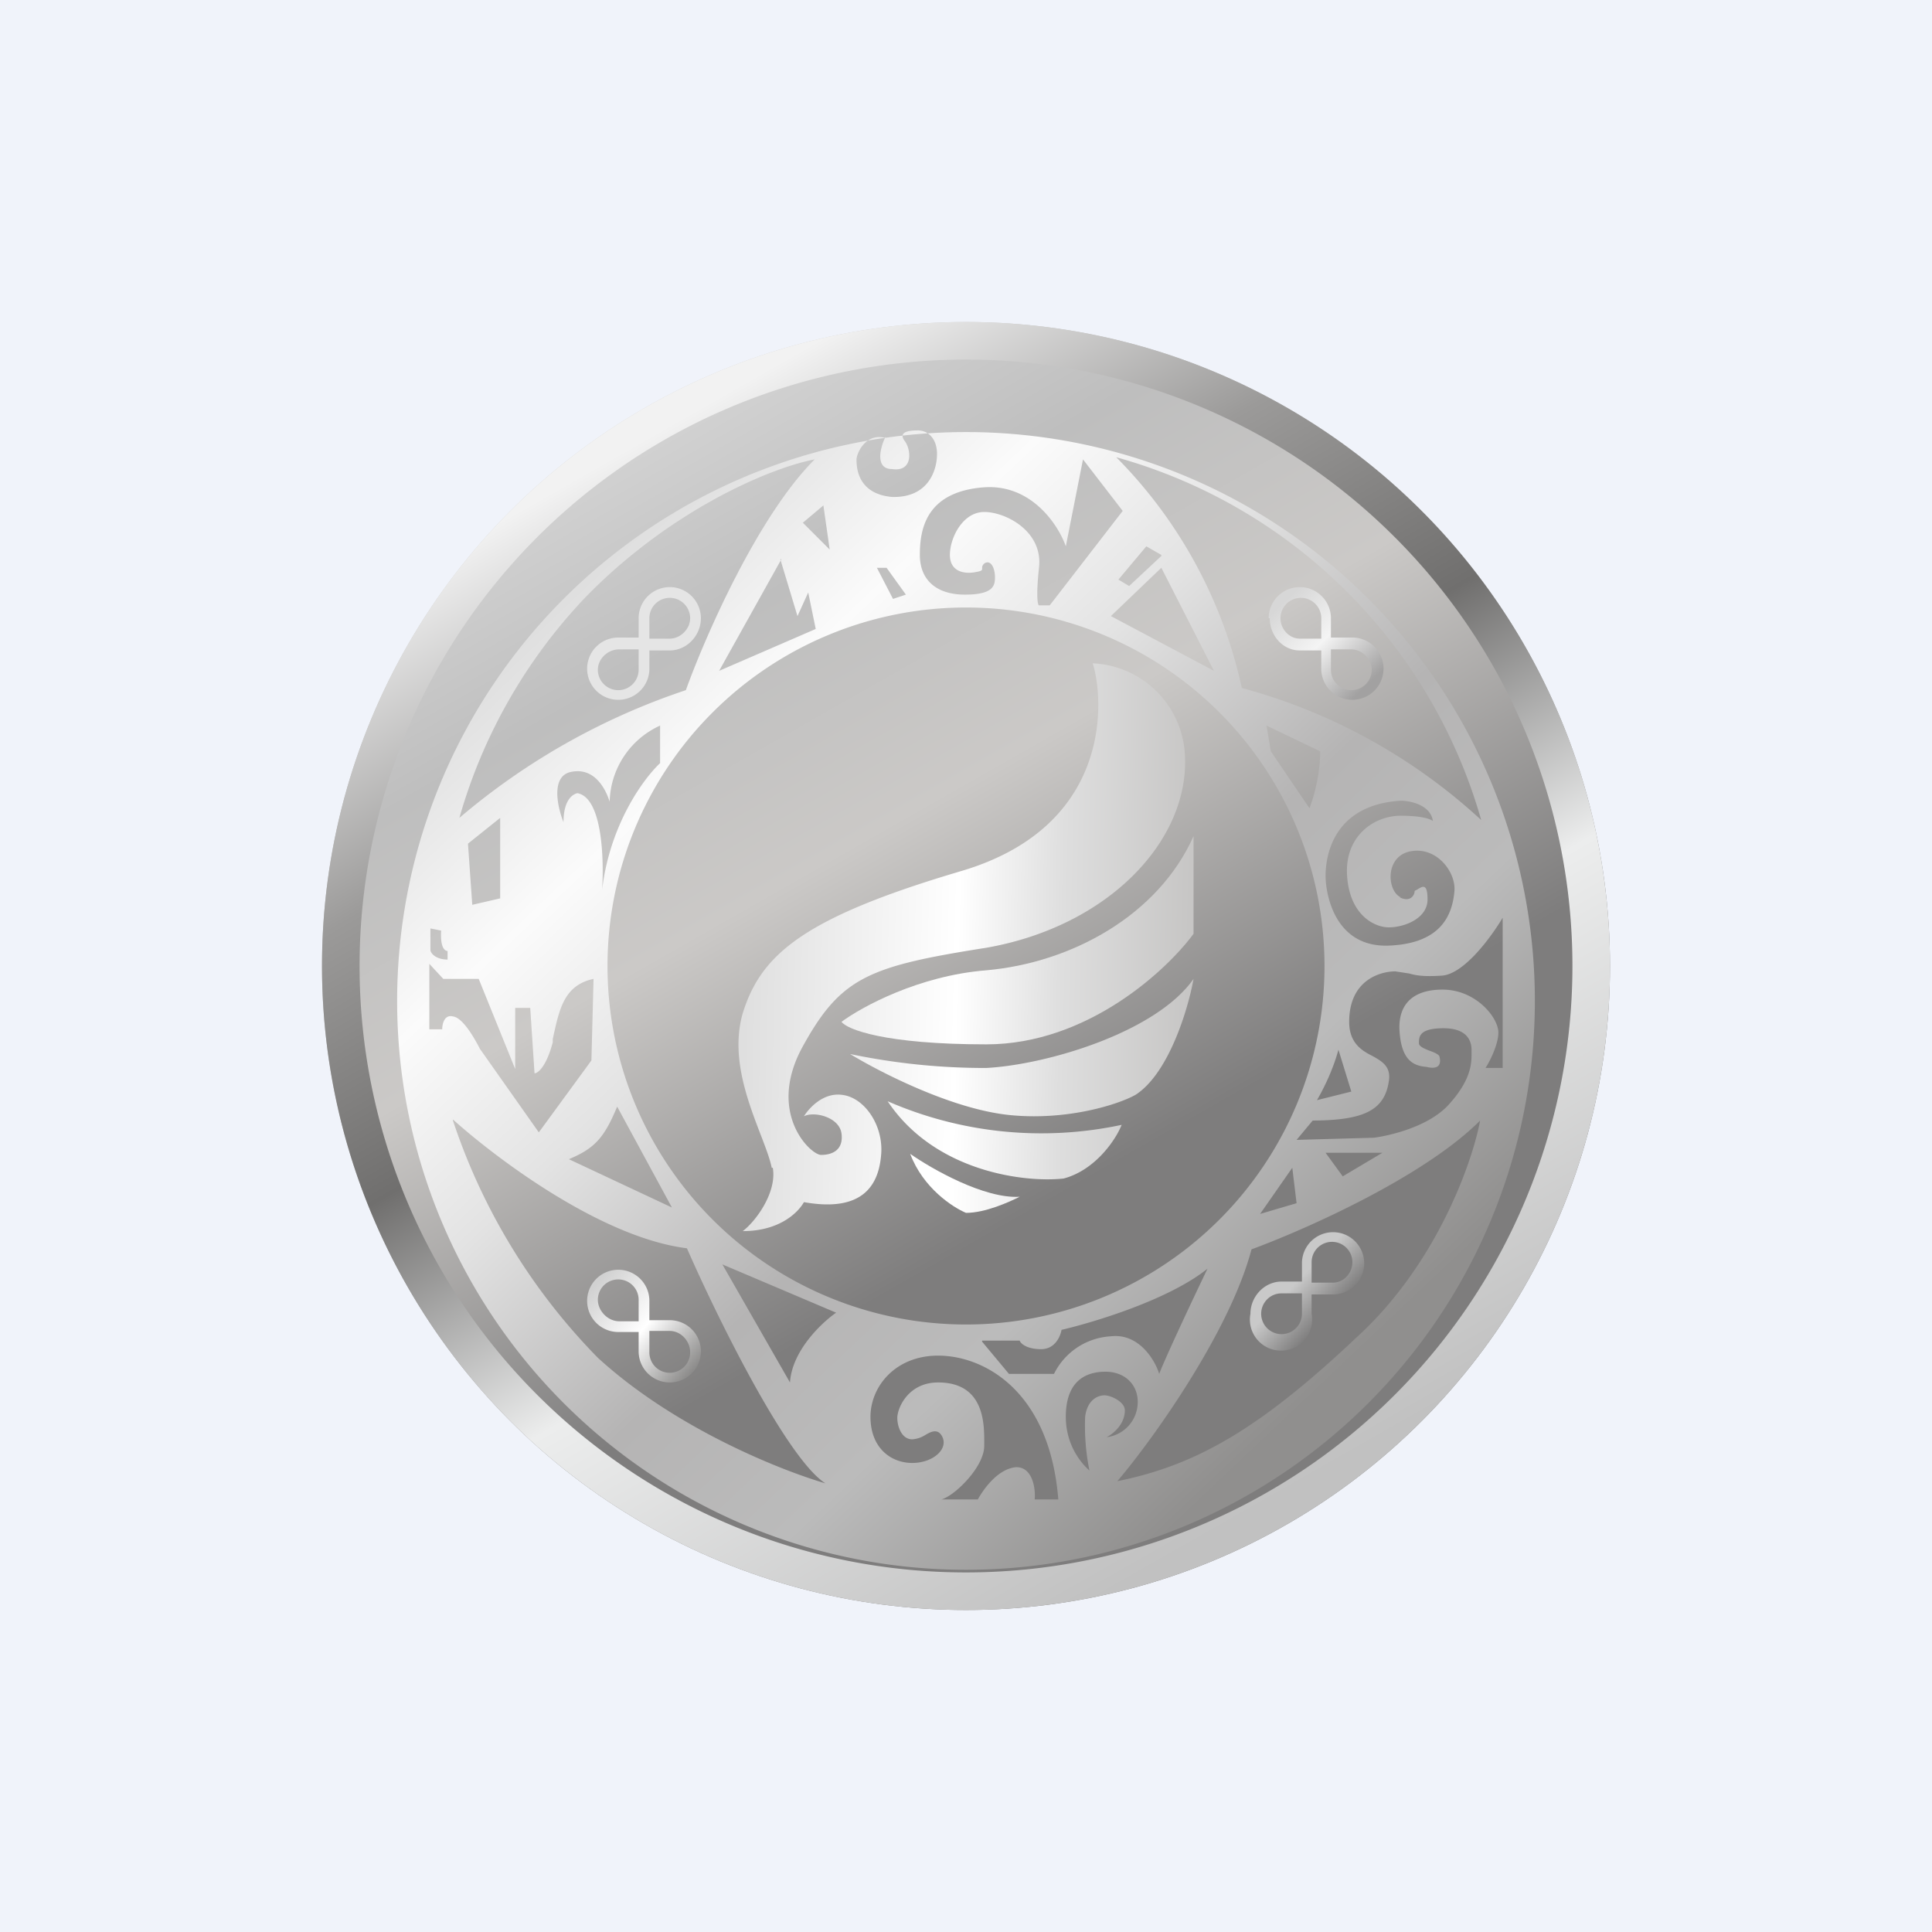 <!-- by TradingView --><svg width="18" height="18" viewBox="0 0 18 18" xmlns="http://www.w3.org/2000/svg"><path fill="#F0F3FA" d="M0 0h18v18H0z"/><circle cx="9" cy="9" r="6" fill="url(#affbh2xph)"/><path fill-rule="evenodd" d="M9 14.65a5.65 5.65 0 1 0 0-11.3 5.65 5.65 0 0 0 0 11.3ZM9 15A6 6 0 1 0 9 3a6 6 0 0 0 0 12Z" fill="url(#bffbh2xph)"/><path fill-rule="evenodd" d="M12.34 9a3.34 3.34 0 1 1-6.68 0 3.34 3.34 0 0 1 6.68 0Zm1.95 0A5.3 5.3 0 1 1 3.71 9a5.3 5.3 0 0 1 10.58 0ZM8.25 4.07c-.05.1-.1.3.06.3.2.03.18-.18.12-.26-.06-.08.02-.1.12-.1.1 0 .18.08.18.22 0 .15-.08.41-.42.4-.33-.03-.33-.29-.33-.35 0-.05.08-.25.27-.2Zm2.15.19a4.9 4.9 0 0 1 3.4 3.38 5.33 5.33 0 0 0-2.23-1.23 4.38 4.38 0 0 0-1.17-2.15ZM4.28 7.62a6.35 6.35 0 0 1 2.11-1.19c.18-.5.67-1.62 1.2-2.15-.42.08-1.36.48-2.15 1.3a4.94 4.94 0 0 0-1.16 2.04Zm1.05-.43c-.2.03-.14.32-.08.47 0-.2.08-.26.13-.27.22.04.25.56.23.9.07-.6.38-1.03.54-1.18v-.35a.8.8 0 0 0-.47.71c-.03-.1-.13-.32-.35-.28Zm-.67.43-.3.24.04.57.26-.06v-.75Zm-.65 1.03v.2c0 .03.05.09.16.09v-.08c-.02 0-.07-.02-.06-.19l-.1-.02Zm.12.47L4 8.98v.61h.12c0-.05.02-.14.1-.12.09.01.2.2.25.3l.55.78.49-.67.02-.76c-.28.06-.32.29-.38.56v.03c-.06.23-.14.29-.17.29l-.04-.61H4.8v.57l-.34-.84h-.33ZM5.3 10.8c.24-.1.33-.2.45-.49l.51.94-.96-.45Zm2.49 1.43-1.06-.45.63 1.1c.02-.3.3-.56.43-.65Zm-3.57-1.8c.4.36 1.38 1.1 2.18 1.2.28.64.93 1.96 1.29 2.19-.41-.12-1.4-.51-2.12-1.17a5.73 5.73 0 0 1-1.35-2.21Zm4.55 2.94c-.04-.06-.1-.03-.15 0a.26.26 0 0 1-.12.04c-.1 0-.14-.12-.14-.2 0-.09.1-.33.38-.33.44 0 .43.4.43.57v.02c0 .2-.28.47-.4.5h.34c.05-.09.18-.28.35-.3.16-.01.19.2.18.3h.22c-.08-1.01-.69-1.34-1.12-1.34-.4 0-.63.29-.63.57 0 .29.19.43.39.43s.35-.14.27-.26Zm.38-.88h.35c.01.03.07.08.2.08s.18-.12.19-.18c.3-.07 1-.28 1.36-.57-.12.25-.38.8-.45.98-.04-.13-.19-.38-.45-.35a.63.63 0 0 0-.53.35H9.4l-.25-.3Zm.78.71c0 .27.15.44.22.5a2.1 2.1 0 0 1-.04-.5c.02-.16.12-.2.18-.2s.19.06.19.14c0 .13-.11.22-.17.25a.33.33 0 0 0 .29-.33c0-.16-.12-.28-.3-.28-.2 0-.37.1-.37.42Zm1.73-1.56c.49-.18 1.6-.67 2.13-1.2-.07.38-.4 1.33-1.14 2.01-.91.86-1.5 1.2-2.24 1.35.34-.4 1.05-1.4 1.25-2.16Zm1.22-.9h-.53l.16.22.37-.22Zm-.84.14-.3.43.34-.1-.04-.33Zm.43-1.1c-.06.22-.16.4-.2.47l.32-.08-.12-.39Zm-.24.66-.15.18.72-.02c.15-.02.5-.1.69-.3.23-.25.22-.41.22-.5v-.02c0-.08-.04-.2-.26-.2-.23 0-.23.08-.23.14 0 .03.05.05.1.07.03.01.08.03.09.05.02.07 0 .13-.12.1-.13-.01-.23-.07-.25-.32-.02-.24.1-.4.4-.4.31 0 .52.26.52.4 0 .11-.08.27-.12.33H14v-1.4c-.1.17-.36.53-.57.54-.16.01-.23 0-.3-.02l-.13-.02c-.14 0-.43.08-.43.47 0 .2.12.27.22.32.09.05.17.1.15.23-.04.28-.24.37-.73.37Zm.81-2.08c.1.05.14-.02.14-.06l.02-.01c.05-.03.1-.07.1.09 0 .18-.22.26-.36.26-.14 0-.37-.12-.39-.49-.02-.36.25-.55.5-.55.19 0 .28.03.3.05-.02-.15-.21-.19-.3-.19-.64.04-.7.53-.7.7 0 .16.08.67.59.65.5-.02.59-.3.61-.5.02-.18-.16-.42-.4-.38-.25.04-.23.37-.1.43ZM11.8 6.76l.5.24c0 .08-.01.29-.1.53L11.84 7l-.04-.24Zm-.98-1.47-.47.45.96.51-.49-.96Zm-3.54-.08L6.7 6.25l.9-.39-.07-.34-.1.22-.16-.53Zm.39-.5-.19.16.25.25-.06-.42Zm.65.87-.15-.29h.09l.18.25-.12.04Zm2.5-.4-.3.28-.1-.06.26-.31.14.08Zm-1.04.46.68-.88-.37-.48-.16.81c-.07-.2-.32-.58-.76-.55-.55.04-.6.4-.6.63 0 .23.15.37.42.37.26 0 .28-.08.28-.16 0-.09-.04-.17-.1-.13-.02.02-.02.03-.02.05 0 .01 0 .02-.06.03-.1.02-.24 0-.24-.16s.12-.4.32-.4.55.18.51.52c-.03.28-.01.35 0 .35h.1Z" fill="url(#cffbh2xph)"/><path d="M7.2 10.88c.04.23-.16.5-.28.59.35 0 .52-.18.57-.27.56.1.7-.17.72-.45.02-.27-.16-.53-.37-.55-.17-.02-.3.12-.35.2.1-.05.33.01.35.16.02.15-.08.2-.19.2-.1 0-.52-.4-.16-1.03.35-.63.62-.73 1.7-.9 1.14-.2 1.89-1 1.85-1.79a.9.9 0 0 0-.86-.86c.1.3.21 1.52-1.24 1.94-1.45.43-1.85.77-2.02 1.32-.16.55.21 1.14.27 1.44Z" fill="url(#dffbh2xph)"/><path d="M9.19 9.04c-.63.05-1.16.34-1.35.48.05.07.4.21 1.35.21.94 0 1.68-.69 1.93-1.03v-.91c-.33.74-1.14 1.18-1.93 1.25Z" fill="url(#effbh2xph)"/><path d="M9.19 9.95a6.11 6.11 0 0 1-1.27-.13c.28.17.96.52 1.5.57.53.05 1-.1 1.16-.19.31-.2.49-.8.54-1.08-.35.5-1.37.8-1.93.83Z" fill="url(#fffbh2xph)"/><path d="M10.45 10.48a3.58 3.58 0 0 1-2.18-.22c.44.66 1.28.76 1.64.72.3-.08.49-.37.54-.5Z" fill="url(#gffbh2xph)"/><path d="M9.5 11.15c-.33.02-.82-.26-1.02-.4.12.32.4.5.52.55.18 0 .4-.1.5-.15Z" fill="url(#hffbh2xph)"/><path fill-rule="evenodd" d="M6.43 5.76c0 .1-.09.19-.19.19h-.19v-.19a.19.19 0 0 1 .38 0Zm.1 0c0 .16-.13.3-.29.3h-.19v.18a.29.29 0 1 1-.29-.3h.19v-.18a.29.29 0 0 1 .58 0Zm-.96.48c0-.1.09-.19.2-.19h.18v.19a.19.19 0 1 1-.38 0Z" fill="#E5E5E5"/><path fill-rule="evenodd" d="M6.43 12.6c0-.11-.09-.2-.19-.2h-.19v.2a.19.19 0 0 0 .38 0Zm.1 0a.29.29 0 0 0-.29-.3h-.19v-.19a.29.29 0 1 0-.29.3h.19v.18a.29.29 0 0 0 .58 0Zm-.96-.49c0 .1.09.2.2.2h.18v-.2a.19.19 0 0 0-.38 0Z" fill="url(#iffbh2xph)"/><path fill-rule="evenodd" d="M11.93 5.76c0 .1.08.19.18.19h.2v-.19a.19.19 0 0 0-.38 0Zm-.1 0c0 .16.12.3.28.3h.2v.18a.29.29 0 1 0 .28-.3h-.19v-.18a.29.29 0 1 0-.58 0Zm.95.48c0-.1-.09-.19-.19-.19h-.19v.19a.19.19 0 0 0 .38 0Z" fill="url(#jffbh2xph)"/><path fill-rule="evenodd" d="M11.65 12.24c0-.16.13-.3.29-.3h.19v-.18a.29.29 0 1 1 .29.3h-.2v.18a.29.29 0 1 1-.57 0Zm.1 0c0-.1.08-.19.19-.19h.19v.19a.19.19 0 1 1-.38 0Zm.85-.48c0 .1-.08.19-.18.19h-.2v-.19a.19.19 0 0 1 .38 0Z" fill="url(#kffbh2xph)"/><defs><linearGradient id="affbh2xph" x1="6.1" y1="4.04" x2="11.78" y2="14.02" gradientUnits="userSpaceOnUse"><stop stop-color="#D2D2D2"/><stop offset=".16" stop-color="#BEBEBE"/><stop offset=".37" stop-color="#CBC9C7"/><stop offset=".7" stop-color="#7E7D7D"/></linearGradient><linearGradient id="bffbh2xph" x1="6.1" y1="4.04" x2="11.78" y2="14.02" gradientUnits="userSpaceOnUse"><stop stop-color="#F2F2F2"/><stop offset=".22" stop-color="#9B9A99"/><stop offset=".43" stop-color="#706F6E"/><stop offset=".66" stop-color="#ECEDED"/><stop offset="1" stop-color="#C1C1C1"/></linearGradient><linearGradient id="cffbh2xph" x1="5.33" y1="5.17" x2="12.5" y2="12.75" gradientUnits="userSpaceOnUse"><stop stop-color="#DBDBDB"/><stop offset=".21" stop-color="#FBFBFB"/><stop offset=".38" stop-color="#E3E3E3"/><stop offset=".6" stop-color="#B5B4B4"/><stop offset=".77" stop-color="#BBB"/><stop offset="1" stop-color="#908F8E"/></linearGradient><linearGradient id="dffbh2xph" x1="6.88" y1="9.06" x2="11.12" y2="9.16" gradientUnits="userSpaceOnUse"><stop stop-color="#DEDEDE"/><stop offset=".48" stop-color="#fff"/><stop offset=".71" stop-color="#DEDEDE"/><stop offset="1" stop-color="#C6C5C4"/></linearGradient><linearGradient id="effbh2xph" x1="6.88" y1="9.06" x2="11.12" y2="9.16" gradientUnits="userSpaceOnUse"><stop stop-color="#DEDEDE"/><stop offset=".48" stop-color="#fff"/><stop offset=".71" stop-color="#DEDEDE"/><stop offset="1" stop-color="#C6C5C4"/></linearGradient><linearGradient id="fffbh2xph" x1="6.88" y1="9.06" x2="11.12" y2="9.16" gradientUnits="userSpaceOnUse"><stop stop-color="#DEDEDE"/><stop offset=".48" stop-color="#fff"/><stop offset=".71" stop-color="#DEDEDE"/><stop offset="1" stop-color="#C6C5C4"/></linearGradient><linearGradient id="gffbh2xph" x1="6.88" y1="9.06" x2="11.12" y2="9.16" gradientUnits="userSpaceOnUse"><stop stop-color="#DEDEDE"/><stop offset=".48" stop-color="#fff"/><stop offset=".71" stop-color="#DEDEDE"/><stop offset="1" stop-color="#C6C5C4"/></linearGradient><linearGradient id="hffbh2xph" x1="6.88" y1="9.06" x2="11.12" y2="9.16" gradientUnits="userSpaceOnUse"><stop offset=".48" stop-color="#fff"/><stop offset="1" stop-color="#C6C5C4"/></linearGradient><linearGradient id="iffbh2xph" x1="5.47" y1="12.06" x2="6.43" y2="12.88" gradientUnits="userSpaceOnUse"><stop stop-color="#D1D1D1"/><stop offset=".48" stop-color="#fff"/><stop offset="1" stop-color="#838281"/></linearGradient><linearGradient id="jffbh2xph" x1="11.98" y1="5.59" x2="12.74" y2="6.38" gradientUnits="userSpaceOnUse"><stop stop-color="#D7D7D7"/><stop offset=".47" stop-color="#F4F4F4"/><stop offset="1" stop-color="#A2A1A1"/></linearGradient><linearGradient id="kffbh2xph" x1="12.01" y1="12.02" x2="12.37" y2="12.36" gradientUnits="userSpaceOnUse"><stop stop-color="#C9C9C9"/><stop offset="1" stop-color="#747373"/></linearGradient></defs></svg>